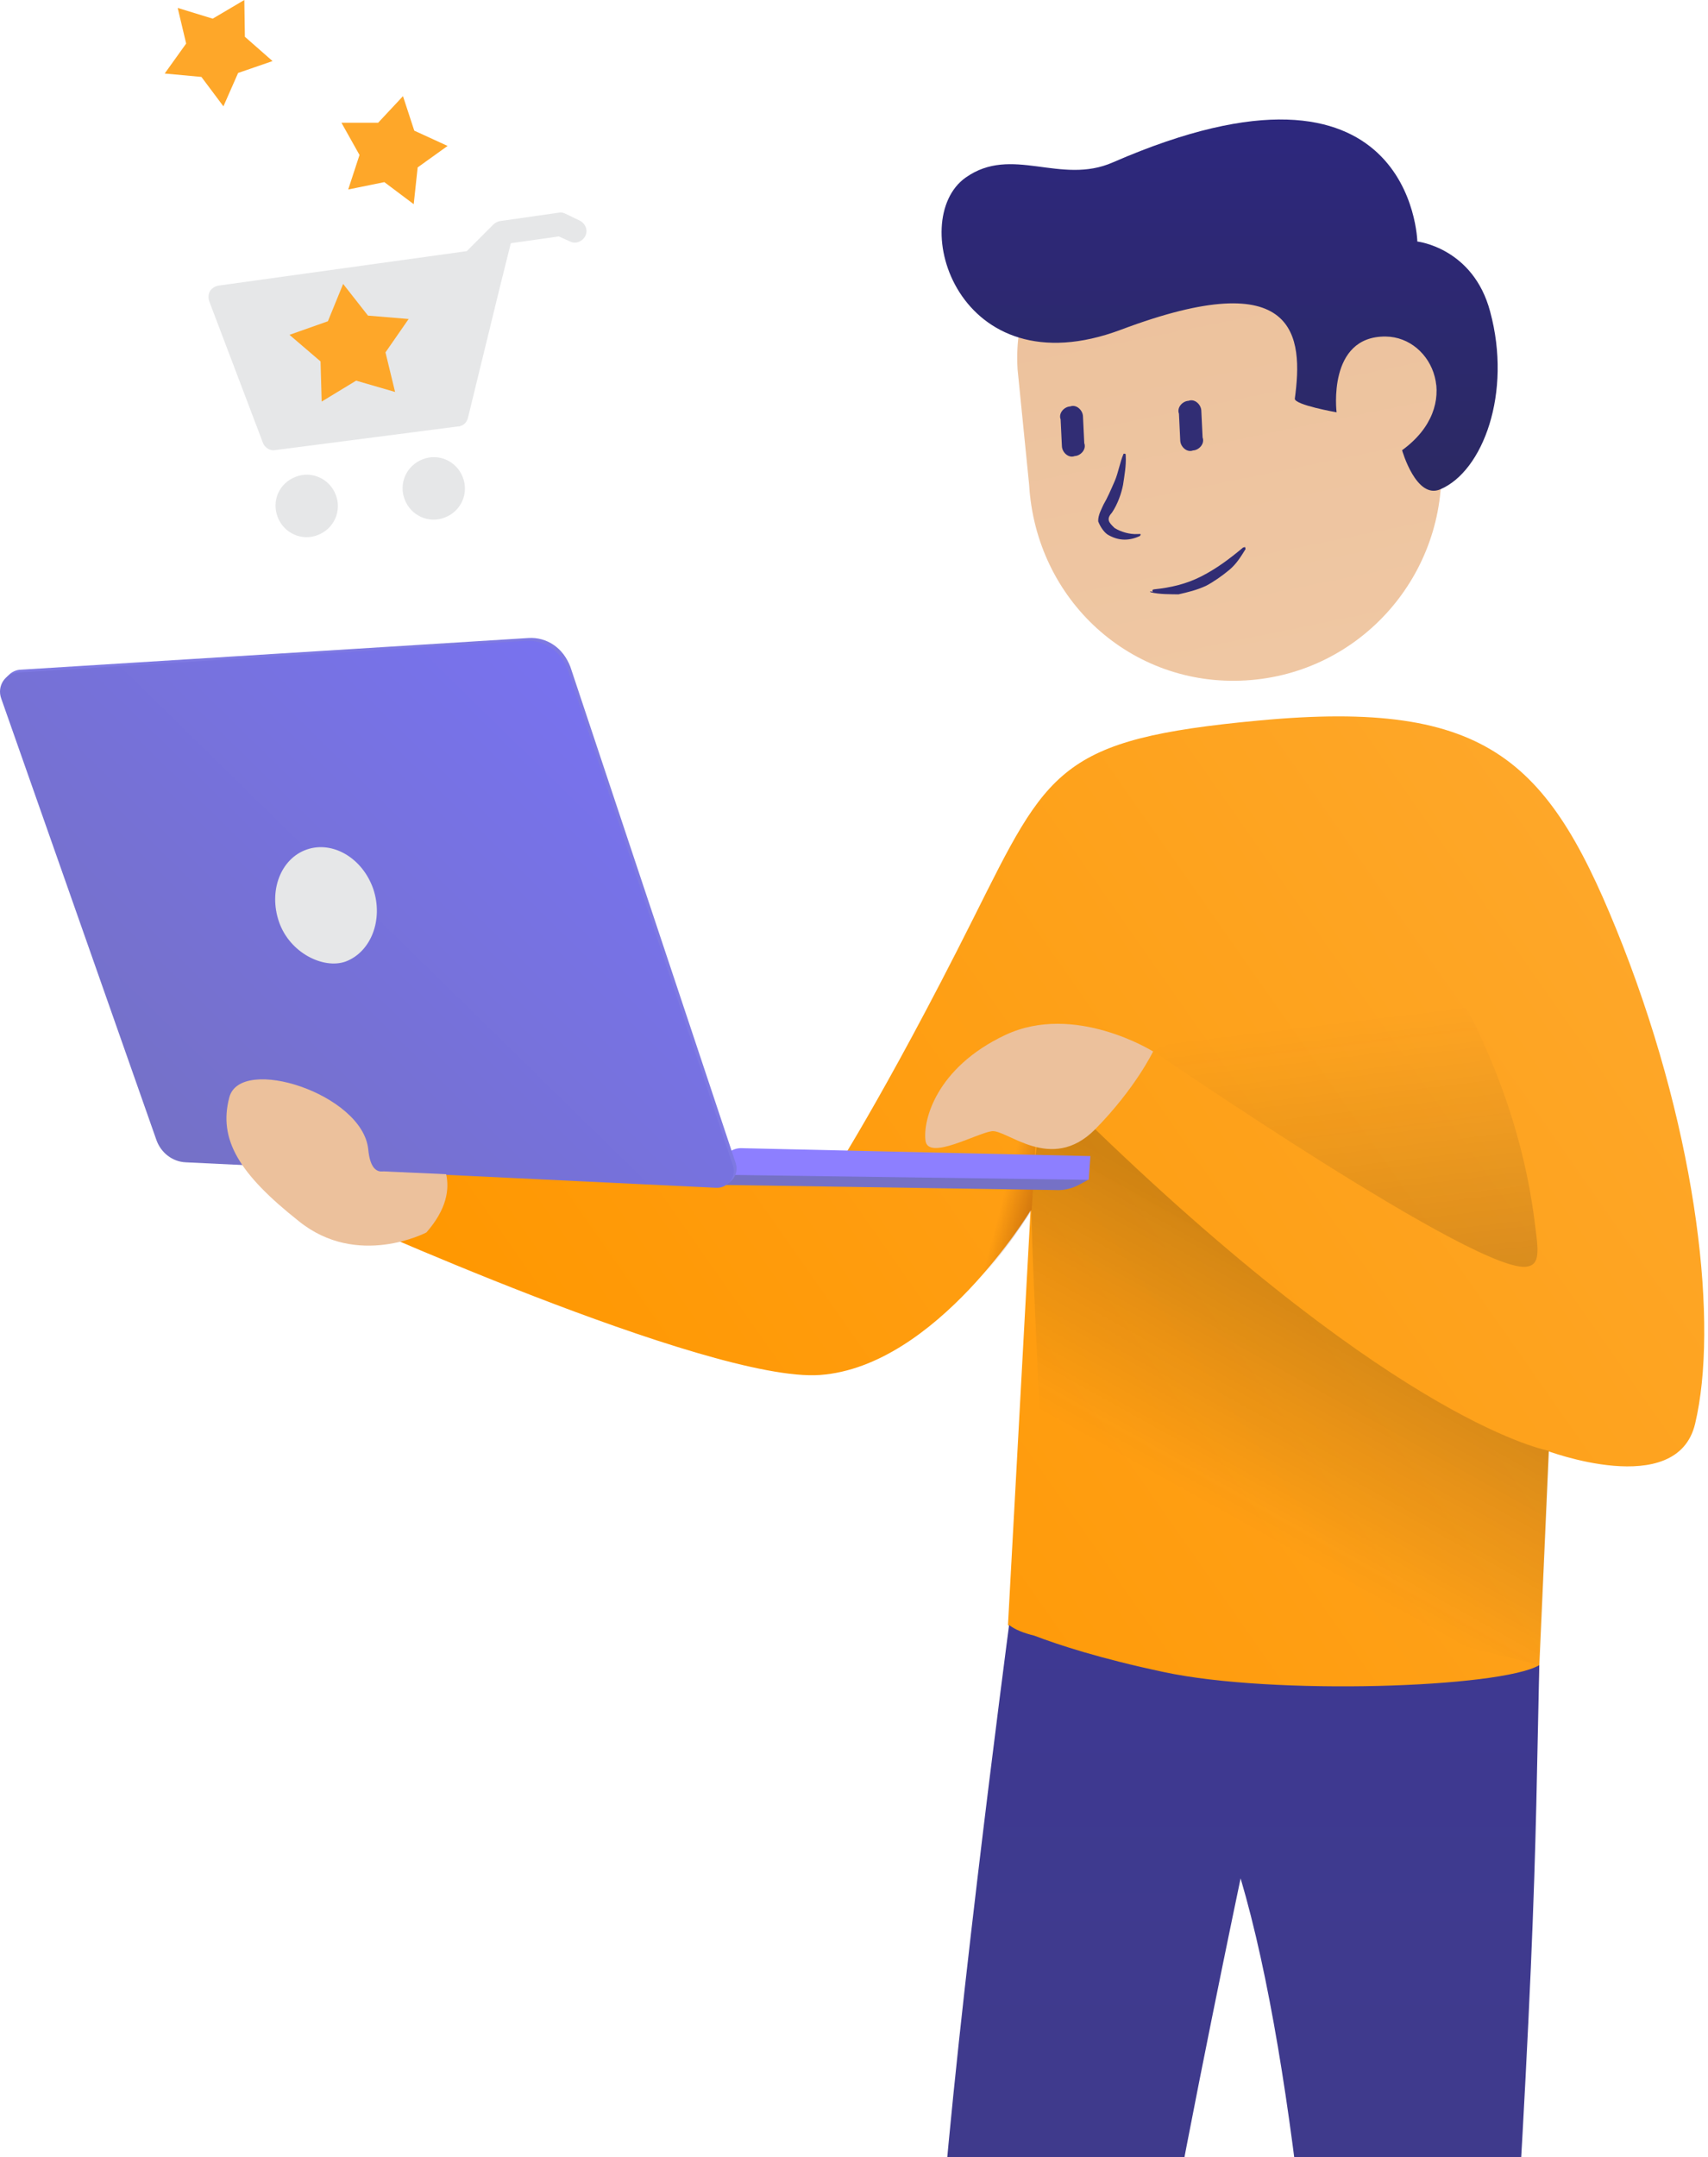 <svg width="419" height="529" viewBox="0 0 419 529" version="1.1" xmlns="http://www.w3.org/2000/svg" xmlns:xlink="http://www.w3.org/1999/xlink">
<g id="Canvas" fill="none">
<g id="Group">
<g id="Group_2">
<g id="Vector">
<path d="M 299.052 179.537L 296.421 239.039C 296.421 239.039 287.694 271.356 216.082 248.887C 188.934 240.287 166.356 222.811 166.356 222.811L 171.896 121.144C 171.896 121.144 148.903 159.425 120.23 161.506C 92.943 163.448 0 121.283 0 121.283C 0 121.283 26.872 108.106 33.382 109.909C 46.264 113.654 122.031 114.486 122.031 114.486C 122.031 114.486 135.606 93.959 157.906 49.436C 176.19 12.958 178.822 5.607 227.718 1.03C 284.924 -4.379 299.468 11.155 317.198 56.233C 335.759 103.807 340.607 149.578 334.928 173.434C 330.495 192.297 298.221 179.953 298.221 179.953" transform="translate(80.916 175.674)" fill="url(#paint0_linear)"/>
</g>
<g id="Group_3">
<g id="Vector_2">
<path d="M 2.923 64.758C 4.586 93.053 27.928 114.412 56.047 112.748C 84.303 111.084 105.635 86.672 103.973 58.516L 102.172 30.222C 100.51 1.927 77.239 -1.402 49.121 0.401C 20.864 2.066 -1.575 8.307 0.087 36.463L 2.923 64.758Z" transform="translate(249.539 54.108)" fill="url(#paint1_linear)"/>
</g>
<g id="Group_4">
<g id="Vector_3">
<path d="M 43.989 51.562C 3.959 66.542 -8.785 24.654 5.898 14.252C 17.256 6.207 29.168 16.194 42.05 10.507C 115.601 -21.533 116.709 29.925 116.709 29.925C 116.709 29.925 130.422 31.451 134.578 47.124C 139.98 67.096 132.777 86.237 122.388 90.675C 116.432 93.311 112.97 81.105 112.97 81.105C 128.068 70.148 120.588 53.365 108.953 53.226C 94.547 53.088 96.902 71.812 96.902 71.812C 96.902 71.812 86.652 70.009 86.652 68.483C 88.73 53.226 87.483 35.195 43.989 51.562Z" transform="translate(230.984 29.3)" fill="url(#paint2_linear)"/>
</g>
</g>
</g>
<g id="Vector_4" style="mix-blend-mode:color-burn" opacity="0.3">
<path d="M 93.497 70.182C 93.22 67.963 92.805 65.605 92.389 63.108C 85.463 25.521 65.379 4.23278e-06 65.379 4.23278e-06L 4.22712e-06 29.127C 4.22712e-06 29.127 81.031 84.884 91.974 81.972C 95.298 81.278 94.328 76.978 93.497 70.182Z" transform="translate(282.869 228.577)" fill="url(#paint3_linear)"/>
</g>
<g id="Vector_5" style="mix-blend-mode:color-burn" opacity="0.3">
<path d="M 126.913 86.484C 126.913 86.484 91.176 80.52 15.547 7.564C 15.547 7.564 6.682 -6.584 3.773 3.819C 0.726 6.177 0.31 24.069 0.033 27.259C -0.382 31.281 3.219 101.602 3.219 101.602L 7.929 92.309C 12.361 106.318 19.287 112.975 19.287 112.975L 124.696 139.051L 126.913 86.484Z" transform="translate(253.056 269.281)" fill="url(#paint4_linear)" fill-opacity="0.6"/>
</g>
</g>
<g id="Group_5">
<g id="Vector_6">
<path d="M 3.23 0C 4.232 2.035 4.733 4.578 5.735 6.612C 6.738 8.647 7.74 10.682 8.742 12.207C 9.244 13.225 10.246 14.751 10.246 16.277C 9.745 17.802 8.742 19.328 7.74 19.837C 5.234 21.363 2.728 21.363 0.223 20.346C 0.223 20.346 -0.278 19.837 0.223 19.837C 0.223 19.837 0.223 19.837 0.724 19.837C 2.729 19.837 4.779 19.125 6.282 18.107C 7.786 16.581 8.241 15.768 6.738 14.242C 5.234 12.207 4.232 9.664 3.731 7.63C 3.23 5.086 2.728 3.052 2.728 0.509C 2.728 3.1054e-05 2.729 0 3.23 0Z" transform="matrix(-0.999 0.047 0.048 0.999 278.861 111.115)" fill="#312D74"/>
</g>
</g>
<g id="Vector_7">
<path d="M 5.611 9.764C 5.611 11.29 4.108 12.816 2.604 12.307C 1.101 12.307 -0.403 10.781 0.098 9.255L 0.098 2.643C 0.098 1.117 1.602 -0.409 3.105 0.1C 4.609 0.1 6.112 1.626 5.611 3.152L 5.611 9.764Z" transform="matrix(-0.999 0.047 0.048 0.999 294.671 98.044)" fill="#312D74"/>
</g>
<g id="Vector_8">
<path d="M 5.611 9.764C 5.611 11.29 4.107 12.816 2.604 12.307C 1.101 12.307 -0.403 10.781 0.098 9.255L 0.098 2.643C 0.098 1.117 1.602 -0.409 3.105 0.1C 4.609 0.1 6.112 1.626 5.611 3.152L 5.611 9.764Z" transform="matrix(-0.999 0.047 0.048 0.999 265.64 99.423)" fill="#312D74"/>
</g>
<g id="Group_6">
<g id="Vector_9">
<path d="M 25.058 5.595C 23.054 6.612 20.548 7.121 18.543 7.629C 16.037 7.629 14.033 7.629 11.527 7.121C 9.522 6.612 7.016 5.595 5.012 4.578C 3.007 3.56 1.504 2.035 3.05888e-05 0.509L 3.05888e-05 -3.10443e-05L 0.501 -3.10443e-05C 4.511 2.034 8.019 3.56 12.028 4.578C 16.037 5.595 20.047 5.595 24.056 5.086C 24.557 5.086 24.557 5.086 24.557 5.595C 25.559 5.086 25.058 5.595 25.058 5.595Z" transform="matrix(-0.974 0.225 0.224 0.974 305.445 134.148)" fill="#312D74"/>
</g>
</g>
<g id="Vector_10">
<path d="M 157.352 84.052C 158.737 52.151 158.876 33.427 159.43 9.848C 150.011 15.396 94.19 17.337 67.179 11.512C 51.527 8.183 41.416 4.855 35.598 2.635C 32.828 1.942 30.75 1.11 29.365 0C 29.365 0 14.267 114.166 12.05 158.827C 10.111 197.802 0 361.036 0 361.036C 22.162 362.7 33.52 344.253 33.52 344.253C 28.118 287.386 56.237 222.49 67.179 158.688C 73.551 122.072 86.156 62.138 86.156 62.138C 114.136 156.731 112.058 391.411 112.058 391.411C 121.2 397.236 133.805 393.075 133.805 393.075C 133.805 393.075 151.119 226.497 157.352 84.052Z" transform="translate(218.184 398.485)" fill="url(#paint5_linear)"/>
</g>
<g id="Vector_11">
<path d="M 26.456 14.98L 18.007 17.892L 14.405 26.076L 9.003 18.863L -1.05678e-06 18.031L 5.264 10.68L 3.186 1.942L 11.774 4.577L 19.53 0L 19.669 9.015L 26.456 14.98Z" transform="translate(40.404 0)" fill="#FEA729"/>
</g>
<g id="Vector_12">
<path d="M 26.041 12.206L 18.699 17.476L 17.73 26.492L 10.527 21.082L 1.662 22.886L 4.432 14.425L -2.11356e-06 6.519L 9.003 6.519L 15.098 0L 17.868 8.461L 26.041 12.206Z" transform="translate(83.76 23.579)" fill="#FEA729"/>
</g>
<g id="Group_7">
<g id="Vector_13">
<path d="M 13.352 56.505L 0.193 21.83C -0.084 20.998 -0.084 20.166 0.332 19.334C 0.747 18.64 1.578 18.085 2.409 17.947L 63.356 9.486L 69.866 2.967C 70.281 2.551 70.835 2.274 71.389 2.135L 85.933 0.054C 86.487 -0.084 87.042 0.054 87.596 0.332L 91.058 1.996C 92.444 2.69 93.136 4.354 92.444 5.741C 91.751 7.128 90.089 7.822 88.704 7.128L 85.933 5.88L 74.16 7.544L 71.528 18.085L 63.633 50.403C 63.356 51.373 62.802 52.067 61.832 52.344C 61.694 52.483 61.416 52.483 61.139 52.483L 16.122 58.308C 15.014 58.447 13.768 57.615 13.352 56.505Z" transform="translate(51.154 52.097)" fill="#E6E7E8"/>
</g>
<g id="Vector_14">
<path d="M 4.951 0.519C 8.829 -1.006 13.262 0.935 14.786 4.958C 16.309 8.841 14.37 13.28 10.353 14.805C 6.475 16.331 2.042 14.389 0.519 10.367C -1.005 6.483 0.934 2.045 4.951 0.519Z" transform="translate(98.755 112.105)" fill="#E6E7E8"/>
</g>
<g id="Vector_15">
<path d="M 4.951 0.519C 8.829 -1.006 13.262 0.935 14.786 4.958C 16.309 8.841 14.37 13.28 10.353 14.805C 6.475 16.331 2.042 14.389 0.519 10.367C -1.005 6.345 0.934 2.045 4.951 0.519Z" transform="translate(67.589 116.405)" fill="#E6E7E8"/>
</g>
</g>
<g id="Vector_16">
<path d="M 25.902 26.492L 16.345 23.718L 7.895 28.85L 7.618 19.002L 2.11356e-06 12.483L 9.419 9.154L 13.159 1.0582e-06L 19.253 7.767L 29.227 8.599L 23.547 16.783L 25.902 26.492Z" transform="translate(71.018 69.627)" fill="#FEA729"/>
</g>
<g id="Vector_17">
<path d="M 17.321 -8.46557e-06C 17.321 -8.46557e-06 16.212 21.776 15.381 34.675C 15.381 34.675 8.179 46.465 0.976 53.261C -2.764 56.867 4.577 14.702 17.321 -8.46557e-06Z" transform="translate(237.708 262.004)" fill="url(#paint6_linear)"/>
</g>
<g id="Vector_18">
<path d="M 55.908 6.788C 55.908 6.788 36.654 -5.279 19.617 2.765C 2.58 10.81 -0.606 23.848 0.087 28.702C 0.779 33.557 12.553 26.899 16.293 26.344C 20.033 25.79 30.837 36.747 41.641 25.928C 51.614 15.803 55.908 6.788 55.908 6.788Z" transform="translate(226.962 251.056)" fill="#ECC19C"/>
</g>
<g id="Group_8">
<g id="Vector_19">
<path d="M 93.359 3.606L 91.558 4.577C 89.619 5.687 87.541 6.241 85.325 6.103L 3.878 4.854L 2.11356e-06 1.11L 9.973 0L 93.359 3.606Z" transform="translate(173.582 285.722)" fill="#7571C6"/>
</g>
<g id="Vector_20">
<path d="M 5.402 0.006L 90.865 1.948L 90.45 7.773L -2.11356e-06 6.525L 0.139 4.861C 0.277 2.087 2.632 -0.133 5.402 0.006Z" transform="translate(176.631 281.555)" fill="#8D7FFF"/>
</g>
<g id="Vector_21">
<path d="M 128.981 0.019L 4.456 7.786C 1.271 7.925 -0.807 11.115 0.301 14.166L 38.392 122.491C 39.501 125.542 42.271 127.762 45.595 127.9L 175.66 134.142C 178.569 134.281 180.647 131.507 179.816 128.732L 139.231 6.954C 137.569 2.516 133.413 -0.258 128.981 0.019Z" transform="translate(0.693 156.573)" fill="#7E79E2"/>
</g>
<g id="Vector_22">
<path d="M 179.623 128.594L 139.038 6.815C 137.653 2.516 133.498 -0.258 129.065 0.019L 4.541 7.786C 3.571 7.786 2.602 8.202 1.909 8.757C 0.385 10.005 -0.446 12.086 0.247 14.166L 38.338 122.491C 39.447 125.542 42.217 127.762 45.541 127.9L 175.606 134.142C 176.714 134.142 177.684 133.864 178.376 133.171C 179.623 132.061 180.177 130.397 179.623 128.594Z" transform="translate(0.608 156.435)" fill="#7E79E2"/>
</g>
<g id="Vector_23">
<path d="M 128.981 0.019L 4.456 7.786C 1.271 7.925 -0.807 11.115 0.301 14.166L 38.392 122.491C 39.501 125.542 42.271 127.762 45.595 127.9L 175.66 134.142C 178.569 134.281 180.647 131.507 179.816 128.733L 139.231 6.954C 137.569 2.516 133.413 -0.258 128.981 0.019Z" transform="translate(0 157.129)" fill="url(#paint7_linear)"/>
</g>
<g id="Vector_24" style="mix-blend-mode:lighten">
<path d="M 24.078 10.292C 21.447 2.664 14.105 -1.636 7.734 0.583C 1.362 2.803 -1.685 10.709 0.946 18.337C 3.578 25.965 11.889 29.988 17.291 28.046C 23.524 25.688 26.572 17.782 24.078 10.292Z" transform="translate(67.505 207.744)" fill="#E6E7E8"/>
</g>
</g>
<g id="Vector_25">
<path d="M 38.525 22.571C 36.724 22.848 35.2 21.6 34.785 17.162C 33.4 3.569 3.48 -6.001 0.71 4.401C -2.06 14.804 3.203 23.265 17.747 34.777C 32.153 46.427 49.052 37.55 49.052 37.55C 54.038 31.864 54.731 27.009 53.9 23.265L 38.525 22.571Z" transform="translate(55.55 264.677)" fill="#ECC19C"/>
</g>
</g>
</g>
<defs>

<linearGradient id="paint0_linear" x2="1" gradientUnits="userSpaceOnUse" gradientTransform="matrix(-246.054 174.667 -229.3 -323.38 406.181 168.977)">
<stop stop-color="#FEA729"/>
<stop offset="1" stop-color="#FF9700"/>
<stop offset="1" stop-color="#FEA729"/>
</linearGradient>
<linearGradient id="paint1_linear" x2="1" gradientUnits="userSpaceOnUse" gradientTransform="matrix(22.366 113.044 -104.252 20.65 81.792 -10.53)">
<stop stop-color="#ECC19C"/>
<stop offset="1" stop-color="#EFC7A3"/>
</linearGradient>
<linearGradient id="paint2_linear" x2="1" gradientUnits="userSpaceOnUse" gradientTransform="matrix(0 91.048 -136.42 0 136.42 0)">
<stop stop-color="#2D287E"/>
<stop offset="1" stop-color="#2C2963"/>
</linearGradient>
<linearGradient id="paint3_linear" x2="1" gradientUnits="userSpaceOnUse" gradientTransform="matrix(-13.5 -109.5 109.365 -13.561 13.947 136.703)">
<stop/>
<stop offset="0.422" stop-color="#131112" stop-opacity="0.505"/>
<stop offset="1" stop-color="#231F20" stop-opacity="0"/>
</linearGradient>
<linearGradient id="paint4_linear" x2="1" gradientUnits="userSpaceOnUse" gradientTransform="matrix(-41.63 74.105 -74.005 -41.686 114.516 68.219)">
<stop/>
<stop offset="0.364" stop-color="#131112" stop-opacity="0.505"/>
<stop offset="0.736" stop-color="#231F20" stop-opacity="0"/>
</linearGradient>
<linearGradient id="paint5_linear" x2="1" gradientUnits="userSpaceOnUse" gradientTransform="matrix(0 394.515 -159.43 0 159.43 0)">
<stop stop-color="#3E3992"/>
<stop offset="1" stop-color="#413D7F"/>
</linearGradient>
<linearGradient id="paint6_linear" x2="1" gradientUnits="userSpaceOnUse" gradientTransform="matrix(-27.376 -7.453 7.443 -27.413 33.295 48.148)">
<stop stop-color="#5E1300"/>
<stop offset="0.307" stop-color="#5E1300" stop-opacity="0.715"/>
<stop offset="1" stop-color="#5E1300" stop-opacity="0"/>
</linearGradient>
<linearGradient id="paint7_linear" x2="1" gradientUnits="userSpaceOnUse" gradientTransform="matrix(-113.962 116.618 -156.479 -153.089 235.714 94.083)">
<stop stop-color="#7872F0"/>
<stop offset="1" stop-color="#7571C6"/>
</linearGradient>

</defs>
</svg>

